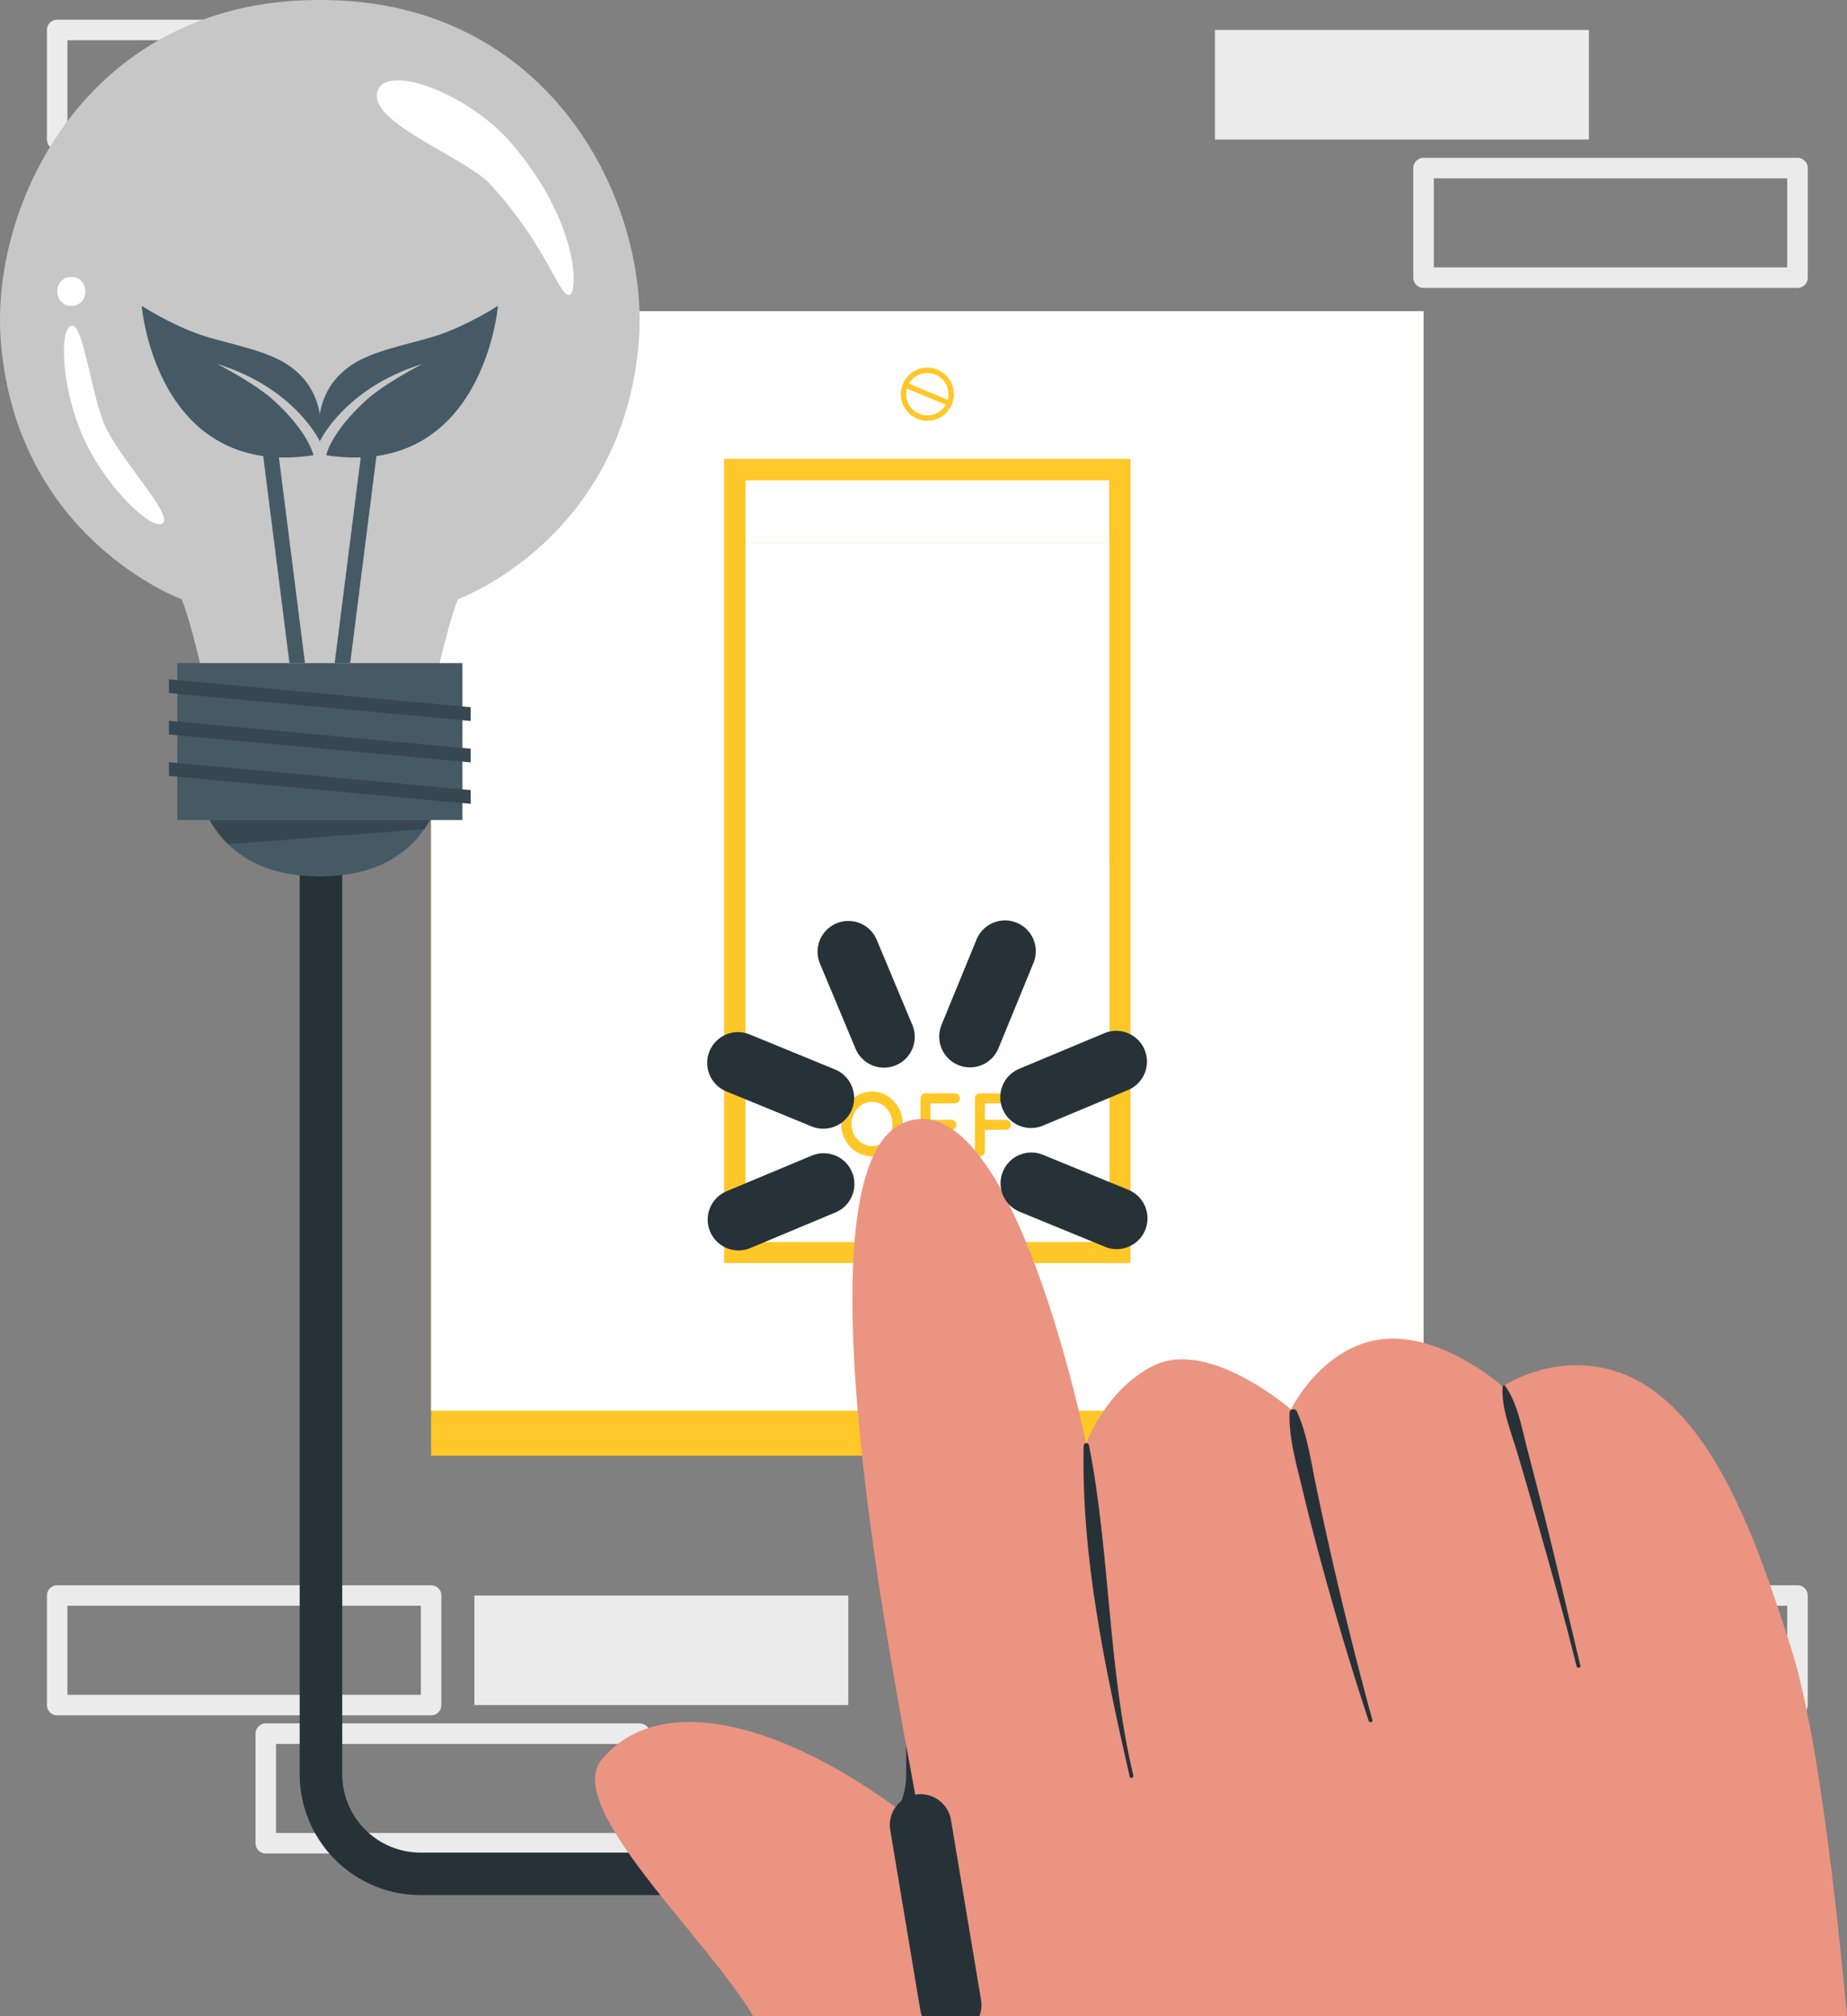 <svg xmlns="http://www.w3.org/2000/svg" width="90.003" height="98.222" viewBox="290 570.778 90.003 98.222"><rect x="290" y="570.778" width="90.003" height="98.222" fill="#808080" stroke="none"/><g data-name="Group 4437"><g data-name="Background Complete"><g data-name="Group 4403"><path d="M302.95 655.235h18.223v5.337h0-18.222 0v-5.337h0z" stroke-linejoin="round" stroke-linecap="round" stroke="#ebebeb" fill="transparent" data-name="Rectangle 184"/><path d="M292.786 648.505h18.222v5.337h0-18.222 0v-5.337h0z" stroke-linejoin="round" stroke-linecap="round" stroke="#ebebeb" fill="transparent" data-name="Rectangle 185"/><path d="M359.368 648.505h18.222v5.337h0-18.222 0v-5.337h0z" stroke-linejoin="round" stroke-linecap="round" stroke="#ebebeb" fill="transparent" data-name="Rectangle 186"/><path d="M313.116 648.505h18.222v5.337h-18.222v-5.337z" fill="#ebebeb" fill-rule="evenodd" data-name="Rectangle 187"/><path d="M367.426 577.574h-18.223v-5.337h18.223v5.337z" fill="#ebebeb" fill-rule="evenodd" data-name="Rectangle 188"/><path d="M311.008 577.574h-18.222 0v-5.337h18.222v5.337h0z" stroke-linejoin="round" stroke-linecap="round" stroke="#ebebeb" fill="transparent" data-name="Rectangle 189"/><path d="M377.59 584.304h-18.222 0v-5.337h18.222v5.337h0z" stroke-linejoin="round" stroke-linecap="round" stroke="#ebebeb" fill="transparent" data-name="Rectangle 190"/></g></g><g data-name="Switch"><g data-name="Group 4419"><g data-name="Group 4406"><g data-name="Group 4404"><path d="M311.008 585.939h48.36v53.567h-48.36v-53.567z" fill="#ffc727" fill-rule="evenodd" data-name="Rectangle 191"/></g><g data-name="Group 4405"><path d="M311.008 585.939h48.36v53.567h-48.36v-53.567z" fill="#fff" fill-rule="evenodd" data-name="Rectangle 192"/></g></g><g data-name="Group 4408"><g data-name="Group 4407"><path d="M311.008 639.506h48.36v2.189h-48.36v-2.19z" fill="#ffc727" fill-rule="evenodd" data-name="Rectangle 193"/></g></g><g data-name="Group 4415"><path d="M325.287 593.135h19.803v39.175h-19.803v-39.175z" fill="#ffc727" fill-rule="evenodd" data-name="Rectangle 194"/><g data-name="Group 4414"><g data-name="Group 4409"><path d="M326.325 594.173h17.727v37.099h-17.727v-37.1z" fill="#ffc727" fill-rule="evenodd" data-name="Rectangle 195"/><path d="M326.325 594.173h17.727v37.099h-17.727v-37.1z" fill="#fff" fill-rule="evenodd" data-name="Rectangle 196"/></g><g data-name="Group 4413"><g data-name="Group 4410"><path d="M326.325 597.212h17.727v34.06h-17.727v-34.06z" fill="#ffc727" fill-rule="evenodd" data-name="Rectangle 197"/><path d="M326.325 597.212h17.727v34.06h-17.727v-34.06z" fill="#fff" fill-rule="evenodd" data-name="Rectangle 198"/></g><path d="M326.325 612.722h17.727v18.55h-17.727v-18.55z" fill="#fff" fill-rule="evenodd" data-name="Rectangle 199"/><g data-name="Group 4411"><path d="M334.568 601.134a1.61 1.61 0 0 1 0 2.217 1.435 1.435 0 0 1-1.047.469 1.48 1.48 0 0 1-1.074-.469 1.594 1.594 0 0 1-.434-1.109c0-.433.162-.819.434-1.108.267-.29.653-.469 1.074-.469.402 0 .788.18 1.047.469Zm-.057 1.108c0-.298-.119-.573-.298-.766a.945.945 0 0 0-1.402 0 1.115 1.115 0 0 0-.298.766c0 .298.114.574.298.763.184.197.429.315.71.315a.95.95 0 0 0 .692-.315c.18-.189.298-.465.298-.763Z" fill="#fff" fill-rule="evenodd" data-name="Path 1466"/><path d="M336.242 603.579c0 .131-.11.24-.236.24a.24.24 0 0 1-.241-.24v-2.55a.237.237 0 0 1 .096-.202.242.242 0 0 1 .333.053l1.416 1.958v-1.805a.238.238 0 0 1 .477 0v2.546c0 .131-.11.24-.24.24a.238.238 0 0 1-.18-.087c-.01-.008-.018-.017-.022-.026l-1.403-1.945v1.818Z" fill="#fff" fill-rule="evenodd" data-name="Path 1467"/></g><g data-name="Group 4412"><path d="M333.549 624.425a1.608 1.608 0 0 1 0 2.217 1.434 1.434 0 0 1-1.048.469c-.42 0-.806-.184-1.073-.469a1.595 1.595 0 0 1-.434-1.108c0-.434.162-.82.434-1.109.267-.29.653-.469 1.073-.469.403 0 .79.18 1.048.47Zm-.057 1.109c0-.298-.119-.574-.298-.767a.944.944 0 0 0-1.403 0 1.115 1.115 0 0 0-.297.767c0 .298.113.574.297.762.185.197.43.316.71.316a.949.949 0 0 0 .693-.316c.18-.188.298-.464.298-.762Z" fill="#ffc727" fill-rule="evenodd" data-name="Path 1468"/><path d="M334.855 626.87v-2.585a.24.24 0 0 1 .241-.241H336.53c.127 0 .241.11.241.24a.247.247 0 0 1-.24.246h-1.188v.802h1.02c.132 0 .242.114.242.241 0 .136-.11.245-.241.245h-1.021v1.052c0 .131-.11.241-.246.241a.24.24 0 0 1-.24-.24Z" fill="#ffc727" fill-rule="evenodd" data-name="Path 1469"/><path d="M337.507 626.87v-2.585a.24.24 0 0 1 .24-.241h1.434c.127 0 .24.11.24.24a.247.247 0 0 1-.24.246h-1.188v.802h1.021c.132 0 .241.114.241.241 0 .136-.11.245-.24.245h-1.022v1.052c0 .131-.11.241-.245.241a.24.24 0 0 1-.241-.24Z" fill="#ffc727" fill-rule="evenodd" data-name="Path 1470"/></g></g></g></g><g data-name="Group 4418"><g data-name="Group 4416"><path d="M335.188 636.754c-.712 0-1.291-.579-1.291-1.291s.579-1.292 1.291-1.292 1.292.58 1.292 1.292c0 .712-.58 1.291-1.292 1.291Zm0-2.322a1.032 1.032 0 0 0 0 2.062c.569 0 1.031-.463 1.031-1.031 0-.569-.462-1.031-1.03-1.031Z" fill="#ffc727" fill-rule="evenodd" data-name="Path 1471"/><path d="m334.277 636.19 1.639-1.639.184.184-1.64 1.64-.183-.185z" fill="#ffc727" fill-rule="evenodd" data-name="Rectangle 200"/></g><g data-name="Group 4417"><path d="M335.19 591.273a1.293 1.293 0 0 1-1.194-1.788c.133-.318.381-.566.7-.697.32-.132.67-.131.989.002.318.132.566.38.697.7.132.319.131.67-.001.988a1.287 1.287 0 0 1-1.19.795Zm-.002-2.323a1.03 1.03 0 0 0-.952.636 1.032 1.032 0 0 0 1.345 1.35c.255-.106.453-.303.56-.558.105-.254.106-.534 0-.789a1.024 1.024 0 0 0-.953-.639Z" fill="#ffc727" fill-rule="evenodd" data-name="Path 1472"/><path d="m334.068 589.656.1-.24 2.14.891-.1.24-2.14-.89z" fill="#ffc727" fill-rule="evenodd" data-name="Rectangle 201"/></g></g></g></g><g data-name="Light bulb"><g data-name="Group 4426"><path d="M310.494 663.1h19.847a5.897 5.897 0 0 0 5.89-5.89v-16.047h-2.072v16.048a3.822 3.822 0 0 1-3.818 3.818h-19.847a3.822 3.822 0 0 1-3.818-3.818v-45.112h-2.072v45.112a5.896 5.896 0 0 0 5.89 5.89Z" fill="#263238" fill-rule="evenodd" data-name="Path 1473"/><g data-name="Group 4420"><path d="M290.04 587.405c.771 9.654 8.814 12.564 8.814 12.564.592 1.468 1.362 5.2 1.362 5.2h10.737s.77-3.732 1.362-5.2c0 0 8.043-2.91 8.814-12.564.535-6.708-4.242-16.624-15.486-16.627h-.117c-11.244.003-16.021 9.919-15.486 16.627Z" fill="#c7c7c7" fill-rule="evenodd" data-name="Path 1474"/></g><g data-name="Group 4421"><path d="M291.367 587.453c.705 8.83 8.062 11.492 8.062 11.492.54 1.342 1.246 6.224 1.246 6.224h9.82s.704-4.882 1.245-6.224c0 0 7.357-2.662 8.061-11.492.49-6.135-3.878-15.205-14.163-15.207h-.107c-10.285.002-14.653 9.072-14.164 15.207Z" fill="#c7c7c7" fill-rule="evenodd" data-name="Path 1475"/></g><g data-name="Group 4424"><path d="M312.53 610.727H298.64v-7.645h13.891v7.645z" fill="#455a64" fill-rule="evenodd" data-name="Rectangle 202"/><g data-name="Group 4422"><path d="M300.214 610.727c.816 1.449 2.383 2.744 5.37 2.744 2.988 0 4.554-1.295 5.371-2.744h-10.741Z" fill="#455a64" fill-rule="evenodd" data-name="Path 1476"/><path d="M300.214 610.727c.233.414.527.815.9 1.176l9.564-.734c.101-.146.194-.292.277-.442h-10.741Z" fill="#37474f" fill-rule="evenodd" data-name="Path 1477"/></g><g data-name="Group 4423"><path d="m298.232 604.54 14.704 1.36v-.667l-14.704-1.36v.667Z" fill="#37474f" fill-rule="evenodd" data-name="Path 1478"/><path d="m298.232 606.558 14.704 1.36v-.667l-14.704-1.36v.667Z" fill="#37474f" fill-rule="evenodd" data-name="Path 1479"/><path d="m298.232 608.577 14.704 1.36v-.668l-14.704-1.36v.668Z" fill="#37474f" fill-rule="evenodd" data-name="Path 1480"/></g></g><g data-name="Group 4425"><path d="M317.74 585.15c-.493.082-1.131-2.463-3.868-5.409-1.215-1.308-5.827-2.945-5.495-4.455.333-1.51 4.447.042 6.516 2.44 3.33 3.858 3.301 7.347 2.847 7.423Z" fill="#fff" fill-rule="evenodd" data-name="Path 1481"/><path d="M293.477 585.679c-.907 0-.909-1.41 0-1.41.907 0 .908 1.41 0 1.41Z" fill="#fff" fill-rule="evenodd" data-name="Path 1482"/><path d="M297.915 596.28c-.496.378-2.903-1.842-3.988-4.493-.9-2.199-1.056-4.98-.45-5.141.605-.161.998 3.654 1.726 5.06.92 1.773 3.242 4.17 2.712 4.574Z" fill="#fff" fill-rule="evenodd" data-name="Path 1483"/></g></g></g><g data-name="Hand"><g data-name="Group 4431"><g data-name="Group 4430"><g data-name="Group 4427"><path d="M343.269 669h-16.565c-2.27-3.838-9.29-10.222-7.384-12.505 4.601-5.514 17.332 2.238 23.949 12.505Z" fill="#eb9481" fill-rule="evenodd" data-name="Path 1484"/></g><g data-name="Group 4429"><path d="M334.158 625.428c5.226-1.845 8.774 15.692 8.774 15.692s.895-2.607 3.258-3.802c2.707-1.369 6.717 2.12 6.717 2.12s1.516-3.108 4.486-3.424c2.901-.31 5.83 2.306 5.83 2.306s2.299-1.584 5.193-.831c4.948 1.286 7.289 8.736 8.824 13.456 1.536 4.72 2.49 15.228 2.763 18.055h-43.677s-.664-4.727-1.682-10.533c-.857-4.892-6.237-31.01-.486-33.04Z" fill="#eb9481" fill-rule="evenodd" data-name="Path 1485"/><g data-name="Group 4428"><path d="M342.807 641.203c-.125 5.428 1.05 10.876 2.24 16.12.027.117.21.074.182-.043-1.245-5.202-1.13-10.862-2.165-16.103-.029-.145-.254-.12-.257.026Z" fill="#263238" fill-rule="evenodd" data-name="Path 1486"/><path d="M352.838 639.6c-.04 1.229.327 2.466.61 3.652.304 1.276.63 2.545.977 3.811.693 2.533 1.444 5.051 2.269 7.545.036.11.215.082.183-.036a186.487 186.487 0 0 1-2.755-11.454c-.252-1.192-.418-2.47-.931-3.585-.076-.165-.347-.118-.353.068Z" fill="#263238" fill-rule="evenodd" data-name="Path 1487"/><path d="M363.222 638.32c-.077 1.066.425 2.247.724 3.258.34 1.148.674 2.297 1 3.448.655 2.303 1.308 4.605 1.881 6.929.03.116.211.08.183-.036-.57-2.364-1.109-4.736-1.7-7.094-.291-1.159-.588-2.316-.891-3.47-.258-.983-.469-2.24-1.083-3.072-.034-.047-.11-.016-.114.037Z" fill="#263238" fill-rule="evenodd" data-name="Path 1488"/></g></g></g><path d="m334.86 659.685 1.466 8.772" stroke-linejoin="round" stroke-linecap="round" stroke-width="3" stroke="#263238" fill="transparent" data-name="Line 15"/></g></g><g data-name="Lines"><g data-name="Group 4432"><path d="m337.267 621.276 1.707-4.16" stroke-linejoin="round" stroke-linecap="round" stroke-width="3" stroke="#263238" fill="transparent" data-name="Line 16"/><path d="m333.075 621.29-1.736-4.148" stroke-linejoin="round" stroke-linecap="round" stroke-width="3" stroke="#263238" fill="transparent" data-name="Line 17"/><path d="m330.12 624.265-4.16-1.706" stroke-linejoin="round" stroke-linecap="round" stroke-width="3" stroke="#263238" fill="transparent" data-name="Line 18"/><path d="m330.135 628.458-4.15 1.735" stroke-linejoin="round" stroke-linecap="round" stroke-width="3" stroke="#263238" fill="transparent" data-name="Line 19"/><path d="m340.256 628.423 4.161 1.707" stroke-linejoin="round" stroke-linecap="round" stroke-width="3" stroke="#263238" fill="transparent" data-name="Line 20"/><path d="m340.242 624.23 4.149-1.735" stroke-linejoin="round" stroke-linecap="round" stroke-width="3" stroke="#263238" fill="transparent" data-name="Line 21"/></g></g><g data-name="Plant"><g data-name="Group 4436"><path d="M306.308 603.081h.758l1.6-12.638a.375.375 0 1 0-.744-.096l-1.614 12.734Z" fill="#455a64" fill-rule="evenodd" data-name="Path 1489"/><path d="m302.503 590.443 1.602 12.638h.756l-1.614-12.734a.375.375 0 1 0-.744.096Z" fill="#455a64" fill-rule="evenodd" data-name="Path 1490"/><g data-name="Group 4435"><g data-name="Group 4433"><path d="M305.584 592.274s.572-2.63-1.942-3.948c-1.094-.573-2.778-.866-3.875-1.239-1.427-.485-2.863-1.408-2.863-1.408s.7 8.447 8.37 7.276c0 0-.21-1.086-1.913-2.65-.938-.861-2.78-1.798-2.78-1.798 3.789 1.169 5.003 3.767 5.003 3.767Z" fill="#455a64" fill-rule="evenodd" data-name="Path 1491"/></g><g data-name="Group 4434"><path d="M305.585 592.274s-.572-2.63 1.942-3.948c1.093-.573 2.778-.866 3.875-1.239 1.427-.485 2.863-1.408 2.863-1.408s-.7 8.447-8.37 7.276c0 0 .21-1.086 1.913-2.65.938-.861 2.78-1.798 2.78-1.798-3.789 1.169-5.003 3.767-5.003 3.767Z" fill="#455a64" fill-rule="evenodd" data-name="Path 1492"/></g></g></g></g></g></svg>